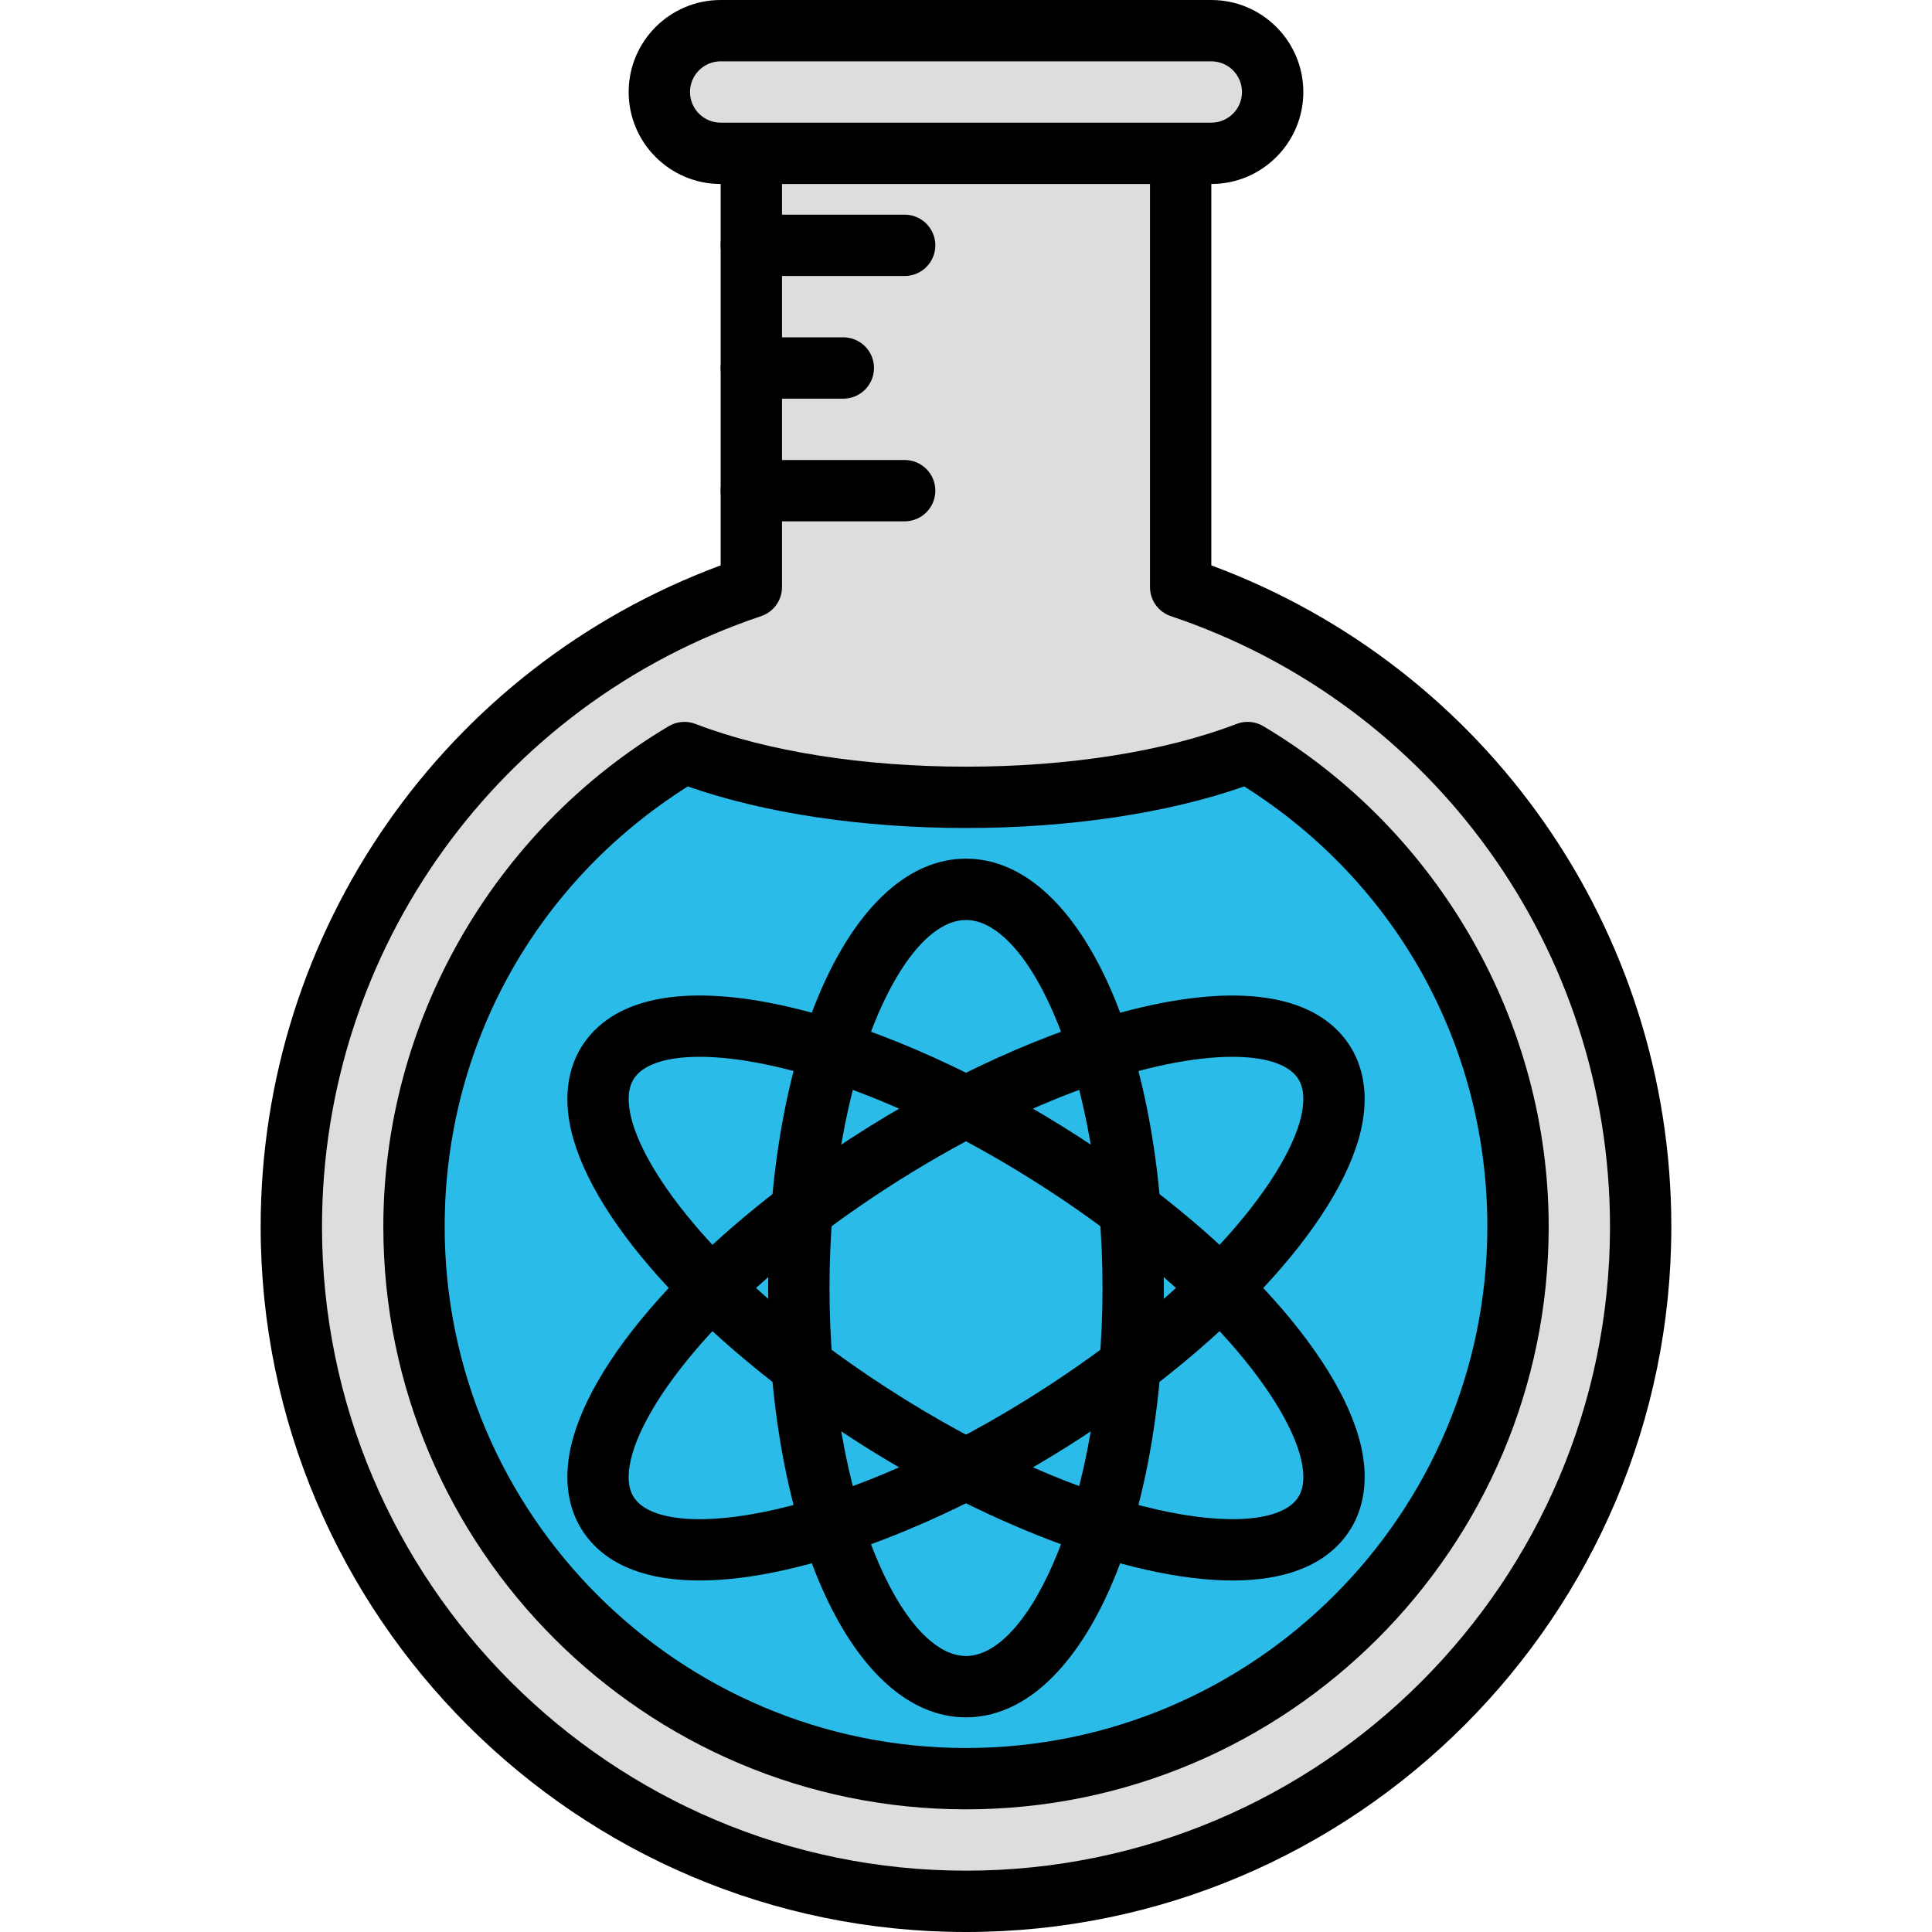 <?xml version="1.0" encoding="iso-8859-1"?>
<!-- Generator: Adobe Illustrator 19.0.0, SVG Export Plug-In . SVG Version: 6.00 Build 0)  -->
<svg version="1.1" id="Capa_1" xmlns="http://www.w3.org/2000/svg" xmlns:xlink="http://www.w3.org/1999/xlink" x="0px" y="0px"
	 viewBox="0 0 215.04 215.04" style="enable-background:new 0 0 215.04 215.04;" xml:space="preserve">
<path style="fill:#DDDDDD;" d="M131.413,65.345V17.067H83.627v48.278c-29.754,9.984-51.2,38.072-51.2,71.188
	c0,41.474,33.62,75.093,75.093,75.093s75.093-33.62,75.093-75.093C182.613,103.417,161.167,75.329,131.413,65.345z"/>
<path d="M107.52,215.04c-43.288,0-78.507-35.219-78.507-78.507c0-32.949,20.471-62.218,51.2-73.603V17.067
	c0-1.884,1.529-3.413,3.413-3.413h47.787c1.884,0,3.413,1.529,3.413,3.413V62.93c30.729,11.385,51.2,40.655,51.2,73.603
	C186.027,179.821,150.808,215.04,107.52,215.04z M87.04,20.48v44.865c0,1.466-0.937,2.77-2.328,3.236
	c-29.232,9.81-48.872,37.117-48.872,67.953c0,39.525,32.155,71.68,71.68,71.68s71.68-32.155,71.68-71.68
	c0-30.836-19.64-58.144-48.872-67.951c-1.391-0.466-2.328-1.77-2.328-3.236V20.48H87.04z"/>
<path style="fill:#2BBBE9;" d="M138.865,83.76c-8.028,3.081-19.106,4.987-31.345,4.987S84.204,86.84,76.175,83.76
	C58.179,94.473,46.08,114.067,46.08,136.533c0,33.932,27.508,61.44,61.44,61.44s61.44-27.508,61.44-61.44
	C168.96,114.067,156.863,94.473,138.865,83.76z"/>
<path d="M107.52,201.387c-35.76,0-64.853-29.094-64.853-64.853c0-22.699,12.172-44.044,31.763-55.707
	c0.901-0.534,1.995-0.625,2.97-0.253c7.996,3.07,18.693,4.76,30.121,4.76s22.125-1.69,30.121-4.76
	c0.973-0.377,2.07-0.282,2.97,0.253c19.593,11.662,31.763,33.009,31.763,55.707C172.373,172.293,143.28,201.387,107.52,201.387z
	 M76.553,87.533c-16.975,10.723-27.059,28.921-27.059,49c0,31.997,26.03,58.027,58.027,58.027s58.027-26.03,58.027-58.027
	c0-20.079-10.083-38.279-27.058-49c-8.544,2.99-19.458,4.627-30.969,4.627C96.007,92.16,85.094,90.523,76.553,87.533z"/>
<path d="M107.52,191.147c-12.553,0-22.019-20.543-22.019-47.787s9.467-47.787,22.019-47.787c12.554,0,22.021,20.543,22.021,47.787
	S120.074,191.147,107.52,191.147z M107.52,102.4c-7.171,0-15.193,17.517-15.193,40.96s8.021,40.96,15.193,40.96
	c7.173,0,15.194-17.517,15.194-40.96S114.693,102.4,107.52,102.4z"/>
<path d="M137.182,175.915c-11.752,0.002-28.327-6.729-42.25-15.749c-17.427-11.286-29.815-25.156-31.561-35.333
	c-0.609-3.557,0.056-6.721,1.929-9.151c8.223-10.68,34.374-2.364,54.81,10.871c17.427,11.286,29.817,25.156,31.563,35.333
	c0.609,3.557-0.056,6.721-1.929,9.151C147.123,174.442,142.681,175.915,137.182,175.915z M77.87,117.627
	c-3.567,0-6.059,0.785-7.161,2.219c-0.698,0.906-0.896,2.161-0.609,3.833c1.142,6.649,10.561,19.11,28.544,30.758
	c22.851,14.8,42.011,17.212,45.691,12.438c0.698-0.906,0.896-2.161,0.609-3.833c-1.142-6.649-10.561-19.11-28.546-30.758l0,0
	C100.398,121.921,86.205,117.627,77.87,117.627z"/>
<path d="M77.858,175.915c-5.499,0-9.94-1.473-12.559-4.876c-1.872-2.43-2.538-5.594-1.929-9.151
	c1.746-10.177,14.135-24.047,31.561-35.333c20.439-13.239,46.595-21.545,54.811-10.871c1.872,2.43,2.538,5.594,1.929,9.151
	c-1.746,10.177-14.136,24.047-31.563,35.333C106.187,169.185,89.61,175.915,77.858,175.915z M137.17,117.627
	c-8.334,0-22.526,4.292-38.528,14.657c-17.983,11.648-27.402,24.11-28.544,30.758c-0.287,1.673-0.089,2.927,0.609,3.833
	c3.678,4.78,22.845,2.362,45.689-12.438c17.983-11.648,27.404-24.11,28.546-30.758c0.287-1.673,0.089-2.927-0.609-3.833
	C143.23,118.414,140.737,117.627,137.17,117.627z"/>
<path style="fill:#DDDDDD;" d="M134.827,17.067H80.213c-3.77,0-6.827-3.057-6.827-6.827l0,0c0-3.77,3.057-6.827,6.827-6.827h54.613
	c3.77,0,6.827,3.057,6.827,6.827l0,0C141.653,14.01,138.598,17.067,134.827,17.067z"/>
<path d="M134.827,20.48H80.213c-5.647,0-10.24-4.593-10.24-10.24S74.566,0,80.213,0h54.613c5.647,0,10.24,4.593,10.24,10.24
	S140.474,20.48,134.827,20.48z M80.213,6.827c-1.882,0-3.413,1.531-3.413,3.413s1.531,3.413,3.413,3.413h54.613
	c1.882,0,3.413-1.531,3.413-3.413s-1.531-3.413-3.413-3.413H80.213z"/>
<path d="M100.693,30.72H83.627c-1.884,0-3.413-1.529-3.413-3.413s1.529-3.413,3.413-3.413h17.067c1.884,0,3.413,1.529,3.413,3.413
	S102.577,30.72,100.693,30.72z"/>
<path d="M93.867,44.373h-10.24c-1.884,0-3.413-1.529-3.413-3.413c0-1.884,1.529-3.413,3.413-3.413h10.24
	c1.884,0,3.413,1.529,3.413,3.413C97.28,42.844,95.751,44.373,93.867,44.373z"/>
<path d="M100.693,58.027H83.627c-1.884,0-3.413-1.529-3.413-3.413s1.529-3.413,3.413-3.413h17.067c1.884,0,3.413,1.529,3.413,3.413
	S102.577,58.027,100.693,58.027z"/>
<g>
</g>
<g>
</g>
<g>
</g>
<g>
</g>
<g>
</g>
<g>
</g>
<g>
</g>
<g>
</g>
<g>
</g>
<g>
</g>
<g>
</g>
<g>
</g>
<g>
</g>
<g>
</g>
<g>
</g>
</svg>

